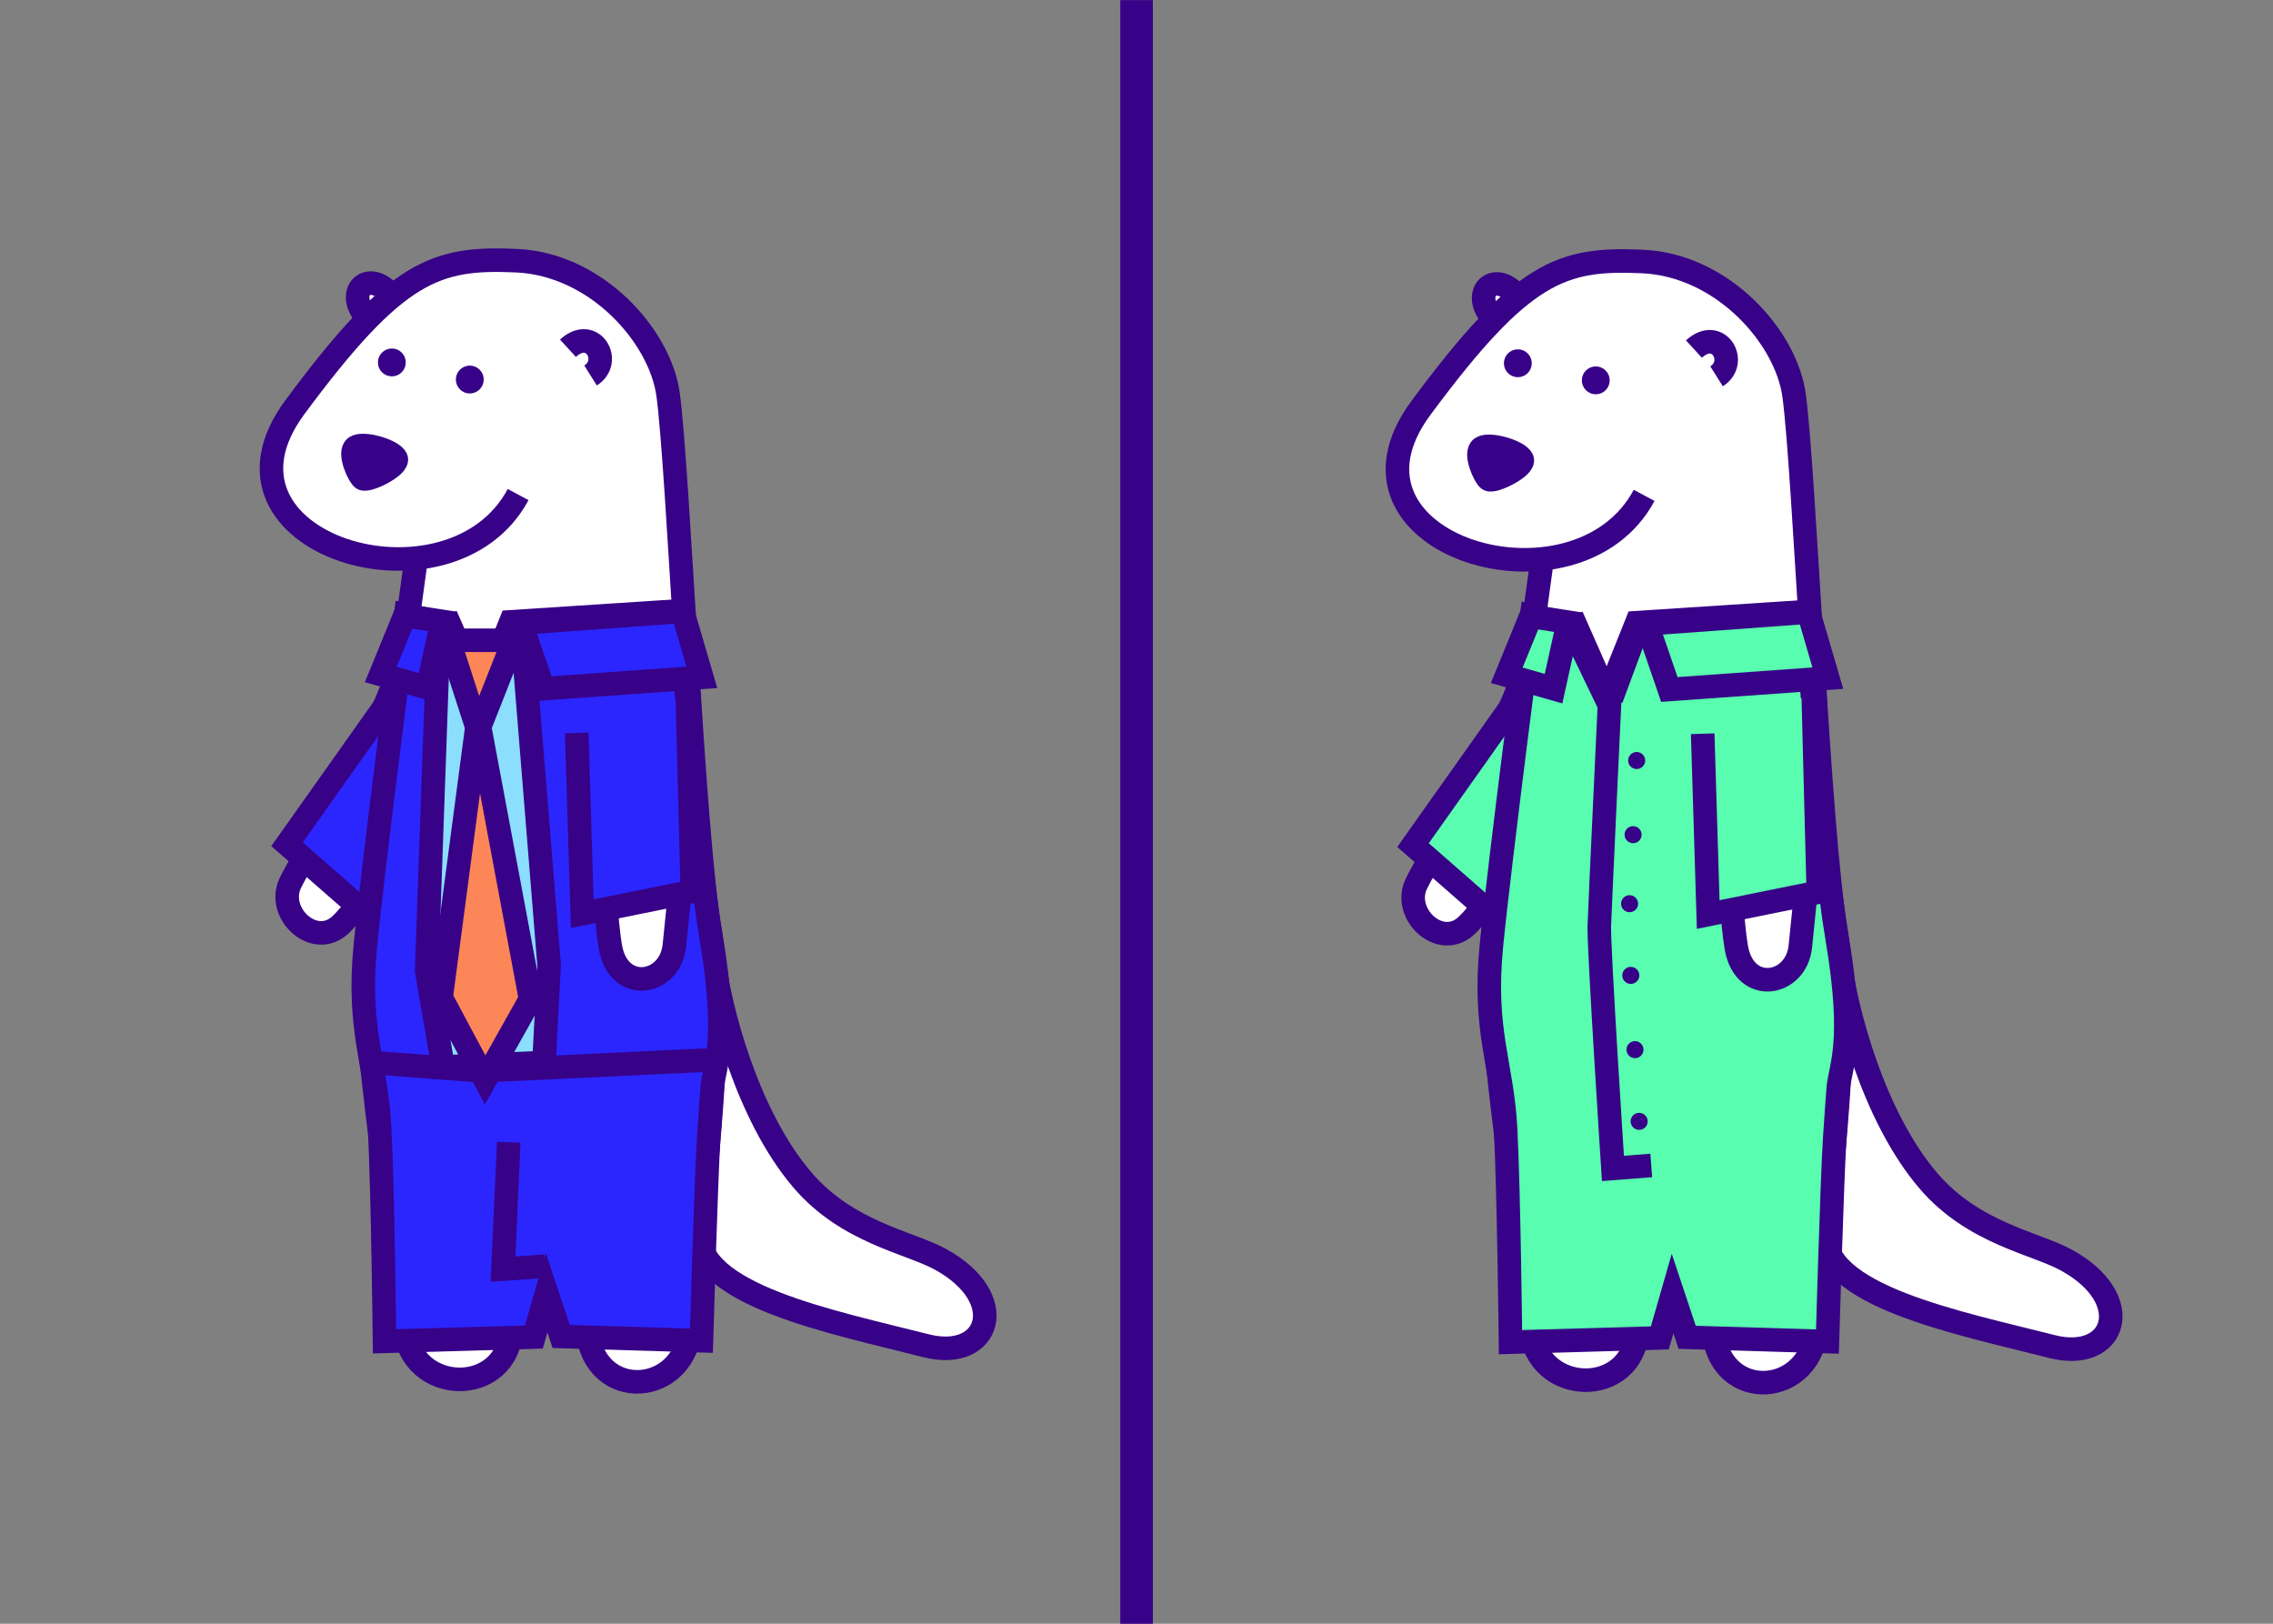 <?xml version="1.0" encoding="UTF-8" standalone="no"?>
<!-- Created with Inkscape (http://www.inkscape.org/) -->

<svg
   width="840"
   height="600"
   viewBox="0 0 222.25 158.75"
   version="1.1"
   id="svg1"
   inkscape:version="1.4 (e7c3feb1, 2024-10-09)"
   sodipodi:docname="tuxedo.svg"
   inkscape:export-filename="mvp.png"
   inkscape:export-xdpi="96"
   inkscape:export-ydpi="96"
   xmlns:inkscape="http://www.inkscape.org/namespaces/inkscape"
   xmlns:sodipodi="http://sodipodi.sourceforge.net/DTD/sodipodi-0.dtd"
   xmlns="http://www.w3.org/2000/svg"
   xmlns:svg="http://www.w3.org/2000/svg">
  <rect x="0" y="0" width="222.25" height="158.75" fill="#808080" stroke="none"/>
  <sodipodi:namedview
     id="namedview1"
     pagecolor="#ffffff"
     bordercolor="#000000"
     borderopacity="0.25"
     inkscape:showpageshadow="2"
     inkscape:pageopacity="0.0"
     inkscape:pagecheckerboard="0"
     inkscape:deskcolor="#d1d1d1"
     inkscape:document-units="px"
     inkscape:zoom="0.88420846"
     inkscape:cx="323.45314"
     inkscape:cy="278.21494"
     inkscape:window-width="1728"
     inkscape:window-height="1057"
     inkscape:window-x="0"
     inkscape:window-y="32"
     inkscape:window-maximized="0"
     inkscape:current-layer="g2"
     inkscape:export-bgcolor="#ffffffff"
     showguides="true">
    <sodipodi:guide
       position="111.314,22.3"
       orientation="0,-1"
       id="guide6"
       inkscape:locked="false" />
  </sodipodi:namedview>
  <defs
     id="defs1">
    <rect
       x="223.415"
       y="115.235"
       width="65.849"
       height="26.653"
       id="rect2" />
  </defs>
  <g
     inkscape:label="Layer 1"
     inkscape:groupmode="layer"
     id="layer1">
    <g
       id="g2"
       inkscape:label="kim-normal"
       transform="matrix(2.273,0,0,2.273,61.026,-63.694)">
      <path
         style="fill:#ffffff;fill-opacity:1;stroke:#370188;stroke-width:1.013;stroke-dasharray:none;stroke-opacity:1"
         d="m 38.942,56.019 c -0.392,2.574 -4.251,8.736 -4.866,10.023 -0.615,1.287 1.015,2.823 2.134,1.816 1.119,-1.007 4.966,-6.641 5.47,-8.6"
         id="path5-1-2-1-7"
         sodipodi:nodetypes="cssc" />
      <path
         style="fill:#ffffff;fill-opacity:1;stroke:#370188;stroke-width:1.013;stroke-dasharray:none;stroke-opacity:1"
         d="m 52.286,69.323 c 0.257,2.058 1.42,6.684 3.824,9.493 1.931,2.257 4.587,2.671 5.924,3.402 3.079,1.684 2.132,4.422 -0.608,3.724 -3.994,-1.017 -10.027,-2.194 -9.749,-4.978"
         id="path2-4-2-5-8-3"
         sodipodi:nodetypes="csssc" />
      <path
         style="fill:#58fdaf;fill-opacity:1;stroke:#370188;stroke-width:1.013;stroke-dasharray:none;stroke-opacity:1"
         d="m 38.486,57.948 -4.549,6.424 3.511,3.072"
         id="path13-6-7-6-8"
         sodipodi:nodetypes="ccc" />
      <path
         style="fill:#ffffff;fill-opacity:1;stroke:#370188;stroke-width:1.013;stroke-dasharray:none;stroke-opacity:1"
         d="m 37.319,41.662 c -0.939,-1.153 0.227,-2.106 1.197,-0.791"
         id="path15-0-5-6-6-1"
         sodipodi:nodetypes="cc" />
      <path
         style="fill:#ffffff;fill-opacity:1;stroke:#370188;stroke-width:1.013;stroke-dasharray:none;stroke-opacity:1"
         d="m 43.878,49.329 c -2.918,5.453 -13.977,2.15 -9.6,-3.763 4.377,-5.913 6.067,-6.451 9.523,-6.297 3.456,0.154 6.186,3.25 6.528,5.76 0.45,3.306 1.048,18.649 1.816,23.18 0.629,3.712 -0.25,10.737 -0.656,14.688 -0.089,0.871 -0.156,1.593 -0.178,2.097 -0.14,3.172 -4.225,3.41 -4.454,0.23 -0.17,-2.356 -3.177,-1.956 -3.272,0 -0.142,2.922 -4.341,2.874 -4.594,-0.082 -0.293,-3.431 -1.944,-12.819 -1.622,-16.447 0.306,-3.456 2.131,-16.677 2.131,-16.677 v 0"
         id="path1-2-4-7-1-7"
         sodipodi:nodetypes="csssssssssscc" />
      <circle
         style="fill:#370188;fill-opacity:1;stroke:#370188;stroke-width:0.253;stroke-opacity:1"
         id="path3-29-2-0"
         cx="38.445"
         cy="43.647"
         r="0.473" />
      <circle
         style="fill:#370188;fill-opacity:1;stroke:#370188;stroke-width:0.253;stroke-opacity:1"
         id="path3-3-5-9-1"
         cx="41.798"
         cy="44.382"
         r="0.473" />
      <path
         style="fill:#370188;fill-opacity:1;stroke:#370188;stroke-width:1.013;stroke-dasharray:none;stroke-opacity:1"
         d="m 36.888,47.286 c 0.335,-0.217 1.581,0.147 1.739,0.489 0.148,0.32 -1.203,0.997 -1.431,0.869 -0.167,-0.094 -0.643,-1.141 -0.308,-1.358 z"
         id="path4-2-3-9-6"
         sodipodi:nodetypes="zssz" />
      <path
         style="fill:#58fdaf;fill-opacity:1;stroke:#370188;stroke-width:1.013;stroke-dasharray:none;stroke-opacity:1"
         d="m 52.075,77.003 c -0.107,1.678 -0.313,8.723 -0.313,8.723 l -6.033,-0.183 -0.627,-1.881 -0.548,1.907 -6.425,0.183 c 0,0 -0.067,-6.296 -0.209,-9.141 -0.142,-2.845 -0.98,-4.206 -0.611,-7.925 0.369,-3.719 1.731,-14.178 1.731,-14.178 l 1.665,0.357 1.547,3.212 1.309,-3.272 7.316,-0.476 c 0,0 0.547,9.567 1.311,14.097 0.764,4.531 0.105,5.503 0.041,6.418 -0.064,0.914 -0.045,0.48 -0.153,2.158 z"
         id="path14-0-7-8-2"
         sodipodi:nodetypes="zccccczzccccczzz" />
      <path
         style="fill:#ffffff;fill-opacity:1;stroke:#370188;stroke-width:1.013;stroke-dasharray:none;stroke-opacity:1"
         d="m 51.216,57.892 c 0.218,3.178 -0.489,9.568 -0.618,10.836 -0.174,1.711 -2.407,2.09 -2.756,0.043 -0.348,-2.046 -0.49,-8.587 -0.49,-8.587"
         id="path6-86-3-4-3"
         sodipodi:nodetypes="cssc" />
      <path
         style="fill:#ffffff;fill-opacity:1;stroke:#370188;stroke-width:1.013;stroke-dasharray:none;stroke-opacity:1"
         d="m 43.782,54.537 -1.314,3.542"
         id="path10-5-4-0-6-1"
         sodipodi:nodetypes="cc" />
      <path
         style="fill:#58fdaf;fill-opacity:1;stroke:#370188;stroke-width:1.013;stroke-dasharray:none;stroke-opacity:1"
         d="m 44.962,57.678 -0.968,-2.82 6.955,-0.508 0.832,2.842 z"
         id="path7-1-7-2-3-4"
         sodipodi:nodetypes="ccccc" />
      <path
         style="fill:#ffffff;fill-opacity:1;stroke:#370188;stroke-width:1.013;stroke-dasharray:none;stroke-opacity:1"
         d="m 42.37,58.167 -1.604,-3.631"
         id="path9-9-9-5-8-8"
         sodipodi:nodetypes="cc" />
      <path
         style="fill:#58fdaf;fill-opacity:1;stroke:#370188;stroke-width:1.013;stroke-dasharray:none;stroke-opacity:1"
         d="m 39.003,54.534 1.612,0.251 -0.634,2.858 -2.013,-0.575 z"
         id="path8-9-5-7-9-9"
         sodipodi:nodetypes="ccccc" />
      <path
         style="fill:#58fdaf;fill-opacity:1;stroke:#370188;stroke-width:1.013;stroke-dasharray:none;stroke-opacity:1"
         d="m 46.397,59.582 0.237,7.777 4.736,-0.961 -0.219,-8.532"
         id="path12-2-2-7-8-2"
         sodipodi:nodetypes="cccc" />
      <path
         style="fill:#58fdaf;fill-opacity:1;stroke:#370188;stroke-width:1.013;stroke-dasharray:none;stroke-opacity:1"
         d="m 42.401,58.02 c 0,0 -0.419,8.893 -0.451,9.827 -0.032,0.934 0.586,10.432 0.586,10.432 l 1.648,-0.127"
         id="path11-7-9-4-2-3"
         sodipodi:nodetypes="csc" />
      <circle
         style="fill:#370188;fill-opacity:1;stroke:#370188;stroke-width:0.253;stroke-opacity:1"
         id="path3-3-6-16-4-6-1"
         r="0.24"
         cy="60.734"
         cx="43.557"
         inkscape:transform-center-x="2.5670641"
         inkscape:transform-center-y="-5.6852825e-06" />
      <circle
         style="fill:#370188;fill-opacity:1;stroke:#370188;stroke-width:0.253;stroke-opacity:1"
         id="path3-3-6-9-41-1-0-5"
         r="0.24"
         cy="63.924"
         cx="43.403"
         inkscape:transform-center-x="2.5670306"
         inkscape:transform-center-y="-3.6976775e-06" />
      <circle
         style="fill:#370188;fill-opacity:1;stroke:#370188;stroke-width:0.253;stroke-opacity:1"
         id="path3-3-6-2-6-2-9-0"
         r="0.24"
         cy="66.893"
         cx="43.252"
         inkscape:transform-center-x="2.567051"
         inkscape:transform-center-y="7.9723223e-06" />
      <circle
         style="fill:#370188;fill-opacity:1;stroke:#370188;stroke-width:0.253;stroke-opacity:1"
         id="path3-3-6-1-3-7-6-7"
         r="0.24"
         cy="69.977"
         cx="43.304"
         inkscape:transform-center-x="2.5670693"
         inkscape:transform-center-y="1.4437816e-05" />
      <circle
         style="fill:#370188;fill-opacity:1;stroke:#370188;stroke-width:0.253;stroke-opacity:1"
         id="path3-3-6-6-9-8-5-4"
         r="0.24"
         cy="73.17"
         cx="43.484"
         inkscape:transform-center-x="2.567042"
         inkscape:transform-center-y="-8.241693e-06" />
      <circle
         style="fill:#370188;fill-opacity:1;stroke:#370188;stroke-width:0.253;stroke-opacity:1"
         id="path3-3-6-60-59-6-9-2"
         r="0.24"
         cy="76.255"
         cx="43.664"
         inkscape:transform-center-x="2.5670372"
         inkscape:transform-center-y="-1.4574684e-05" />
      <path
         style="fill:#ffffff;fill-opacity:1;stroke:#370188;stroke-width:1.013;stroke-dasharray:none;stroke-opacity:1"
         d="m 46.02,43.036 c 1.062,-0.973 1.935,0.569 0.973,1.172"
         id="path15-1-0-5-7"
         sodipodi:nodetypes="cc" />
      <path
         style="fill:#ffffff;fill-opacity:1;stroke:#370188;stroke-width:1.013;stroke-dasharray:none;stroke-opacity:1"
         d="m -9.495,55.984 c -0.392,2.574 -4.251,8.736 -4.866,10.023 -0.615,1.287 1.015,2.823 2.134,1.816 1.119,-1.007 4.966,-6.641 5.47,-8.6"
         id="path5-1-2-1-7-0"
         sodipodi:nodetypes="cssc" />
      <path
         style="fill:#ffffff;fill-opacity:1;stroke:#370188;stroke-width:1.013;stroke-dasharray:none;stroke-opacity:1"
         d="m 3.849,69.287 c 0.257,2.058 1.42,6.684 3.824,9.493 1.931,2.257 4.587,2.671 5.924,3.402 3.079,1.684 2.132,4.422 -0.608,3.724 -3.994,-1.017 -10.027,-2.194 -9.749,-4.978"
         id="path2-4-2-5-8-3-4"
         sodipodi:nodetypes="csssc" />
      <path
         style="fill:#2b26fd;fill-opacity:1;stroke:#370188;stroke-width:1.013;stroke-dasharray:none;stroke-opacity:1"
         d="m -9.951,57.912 -4.549,6.424 3.511,3.072"
         id="path13-6-7-6-8-5"
         sodipodi:nodetypes="ccc" />
      <path
         style="fill:#ffffff;fill-opacity:1;stroke:#370188;stroke-width:1.013;stroke-dasharray:none;stroke-opacity:1"
         d="m -11.118,41.626 c -0.939,-1.153 0.227,-2.106 1.197,-0.791"
         id="path15-0-5-6-6-1-1"
         sodipodi:nodetypes="cc" />
      <path
         style="fill:#ffffff;fill-opacity:1;stroke:#370188;stroke-width:1.013;stroke-dasharray:none;stroke-opacity:1"
         d="m -4.559,49.294 c -2.918,5.453 -13.977,2.15 -9.6,-3.763 4.377,-5.913 6.067,-6.451 9.523,-6.297 3.456,0.154 6.186,3.25 6.528,5.76 0.45,3.306 1.048,18.649 1.816,23.18 0.629,3.712 -0.25,10.737 -0.656,14.688 -0.089,0.871 -0.156,1.593 -0.178,2.097 -0.14,3.172 -4.225,3.41 -4.454,0.23 -0.17,-2.356 -3.177,-1.956 -3.272,0 -0.142,2.922 -4.341,2.874 -4.594,-0.082 -0.293,-3.431 -1.944,-12.819 -1.622,-16.447 0.306,-3.456 2.131,-16.677 2.131,-16.677 v 0"
         id="path1-2-4-7-1-7-4"
         sodipodi:nodetypes="csssssssssscc" />
      <circle
         style="fill:#370188;fill-opacity:1;stroke:#370188;stroke-width:0.253;stroke-opacity:1"
         id="path3-29-2-0-2"
         cx="-9.992"
         cy="43.611"
         r="0.473" />
      <circle
         style="fill:#370188;fill-opacity:1;stroke:#370188;stroke-width:0.253;stroke-opacity:1"
         id="path3-3-5-9-1-4"
         cx="-6.639"
         cy="44.347"
         r="0.473" />
      <path
         style="fill:#370188;fill-opacity:1;stroke:#370188;stroke-width:1.013;stroke-dasharray:none;stroke-opacity:1"
         d="m -11.548,47.251 c 0.335,-0.217 1.581,0.147 1.739,0.489 0.148,0.32 -1.203,0.997 -1.431,0.869 -0.167,-0.094 -0.643,-1.141 -0.308,-1.358 z"
         id="path4-2-3-9-6-0"
         sodipodi:nodetypes="zssz" />
      <path
         style="fill:#2b26fd;fill-opacity:1;stroke:#370188;stroke-width:1.013;stroke-dasharray:none;stroke-opacity:1"
         d="m 3.638,76.967 c -0.107,1.678 -0.313,8.723 -0.313,8.723 l -6.033,-0.183 -0.627,-1.881 -0.548,1.907 -6.425,0.183 c 0,0 -0.067,-6.296 -0.209,-9.141 -0.142,-2.845 -0.98,-4.206 -0.611,-7.925 0.369,-3.719 1.731,-14.178 1.731,-14.178 l 1.665,0.357 1.547,3.212 1.309,-3.272 7.316,-0.476 c 0,0 0.547,9.567 1.311,14.097 0.764,4.531 0.105,5.503 0.041,6.418 -0.064,0.914 -0.045,0.48 -0.153,2.158 z"
         id="path14-0-7-8-2-6"
         sodipodi:nodetypes="zccccczzccccczzz" />
      <path
         style="fill:#ffffff;fill-opacity:1;stroke:#370188;stroke-width:1.013;stroke-dasharray:none;stroke-opacity:1"
         d="m 2.779,57.857 c 0.218,3.178 -0.489,9.568 -0.618,10.836 -0.174,1.711 -2.407,2.09 -2.756,0.043 -0.348,-2.046 -0.49,-8.587 -0.49,-8.587"
         id="path6-86-3-4-3-7"
         sodipodi:nodetypes="cssc" />
      <path
         style="fill:#ffffff;fill-opacity:1;stroke:#370188;stroke-width:1.013;stroke-dasharray:none;stroke-opacity:1"
         d="m -4.655,54.501 -1.314,3.542"
         id="path10-5-4-0-6-1-1"
         sodipodi:nodetypes="cc" />
      <path
         style="fill:#2b26fd;fill-opacity:1;stroke:#370188;stroke-width:1.013;stroke-dasharray:none;stroke-opacity:1"
         d="m -3.475,57.643 -0.968,-2.82 6.955,-0.508 0.832,2.842 z"
         id="path7-1-7-2-3-4-5"
         sodipodi:nodetypes="ccccc" />
      <path
         style="fill:#ffffff;fill-opacity:1;stroke:#370188;stroke-width:1.013;stroke-dasharray:none;stroke-opacity:1"
         d="m -6.067,58.132 -1.604,-3.631"
         id="path9-9-9-5-8-8-9"
         sodipodi:nodetypes="cc" />
      <path
         style="fill:#2b26fd;fill-opacity:1;stroke:#370188;stroke-width:1.013;stroke-dasharray:none;stroke-opacity:1"
         d="m -9.434,54.499 1.612,0.251 -0.634,2.858 -2.013,-0.575 z"
         id="path8-9-5-7-9-9-1"
         sodipodi:nodetypes="ccccc" />
      <path
         style="fill:#2b26fd;fill-opacity:1;stroke:#370188;stroke-width:1.013;stroke-dasharray:none;stroke-opacity:1"
         d="m -2.039,59.547 0.237,7.777 4.736,-0.961 -0.219,-8.532"
         id="path12-2-2-7-8-2-5"
         sodipodi:nodetypes="cccc" />
      <path
         style="fill:#ffffff;fill-opacity:1;stroke:#370188;stroke-width:1.013;stroke-dasharray:none;stroke-opacity:1"
         d="m -2.417,43.001 c 1.062,-0.973 1.935,0.569 0.973,1.172"
         id="path15-1-0-5-7-4"
         sodipodi:nodetypes="cc" />
      <path
         style="fill:#8bdefe;fill-opacity:1;stroke:#370188;stroke-width:1.013;stroke-linecap:round;stroke-dasharray:none"
         d="m -7.272,55.486 1.08,2.635 1.476,-2.688 0.395,0.606 1.094,13.504 -0.222,4.182 -4.336,0.187 -0.709,-4.121 0.458,-12.961 z"
         id="path1"
         sodipodi:nodetypes="cccccccccc" />
      <path
         style="fill:#fd8658;fill-opacity:1;fill-rule:nonzero;stroke:#370188;stroke-width:1.013;stroke-dasharray:none;stroke-opacity:1"
         d="m -6.285,58.927 -1.587,12.004 1.892,3.54 1.953,-3.479 z"
         id="path75-1"
         sodipodi:nodetypes="ccccc"
         clip-path="none" />
      <path
         style="fill:#fd8658;fill-opacity:1;fill-rule:nonzero;stroke:#370188;stroke-width:1.013;stroke-dasharray:none;stroke-opacity:1"
         d="m -6.283,59.457 1.537,-3.896 h -2.799 z"
         id="path76-14"
         sodipodi:nodetypes="cccc" />
      <path
         style="fill:none;fill-opacity:1;stroke:#370188;stroke-width:1.013;stroke-linecap:round;stroke-dasharray:none"
         d="m -10.821,73.725 4.64,0.355 9.6,-0.452"
         id="path4"
         sodipodi:nodetypes="ccc" />
      <path
         style="fill:none;fill-opacity:1;stroke:#370188;stroke-width:1.013;stroke-linecap:butt;stroke-linejoin:miter;stroke-dasharray:none"
         d="m -3.413,82.485 -1.798,0.124 0.248,-5.457"
         id="path5"
         sodipodi:nodetypes="ccc" />
      <path
         style="fill:#8bdefe;fill-opacity:1;stroke:#370188;stroke-width:1.402;stroke-linecap:butt;stroke-linejoin:miter;stroke-dasharray:none"
         d="M 22.044,28.026 V 97.876"
         id="path6" />
    </g>
  </g>
</svg>
